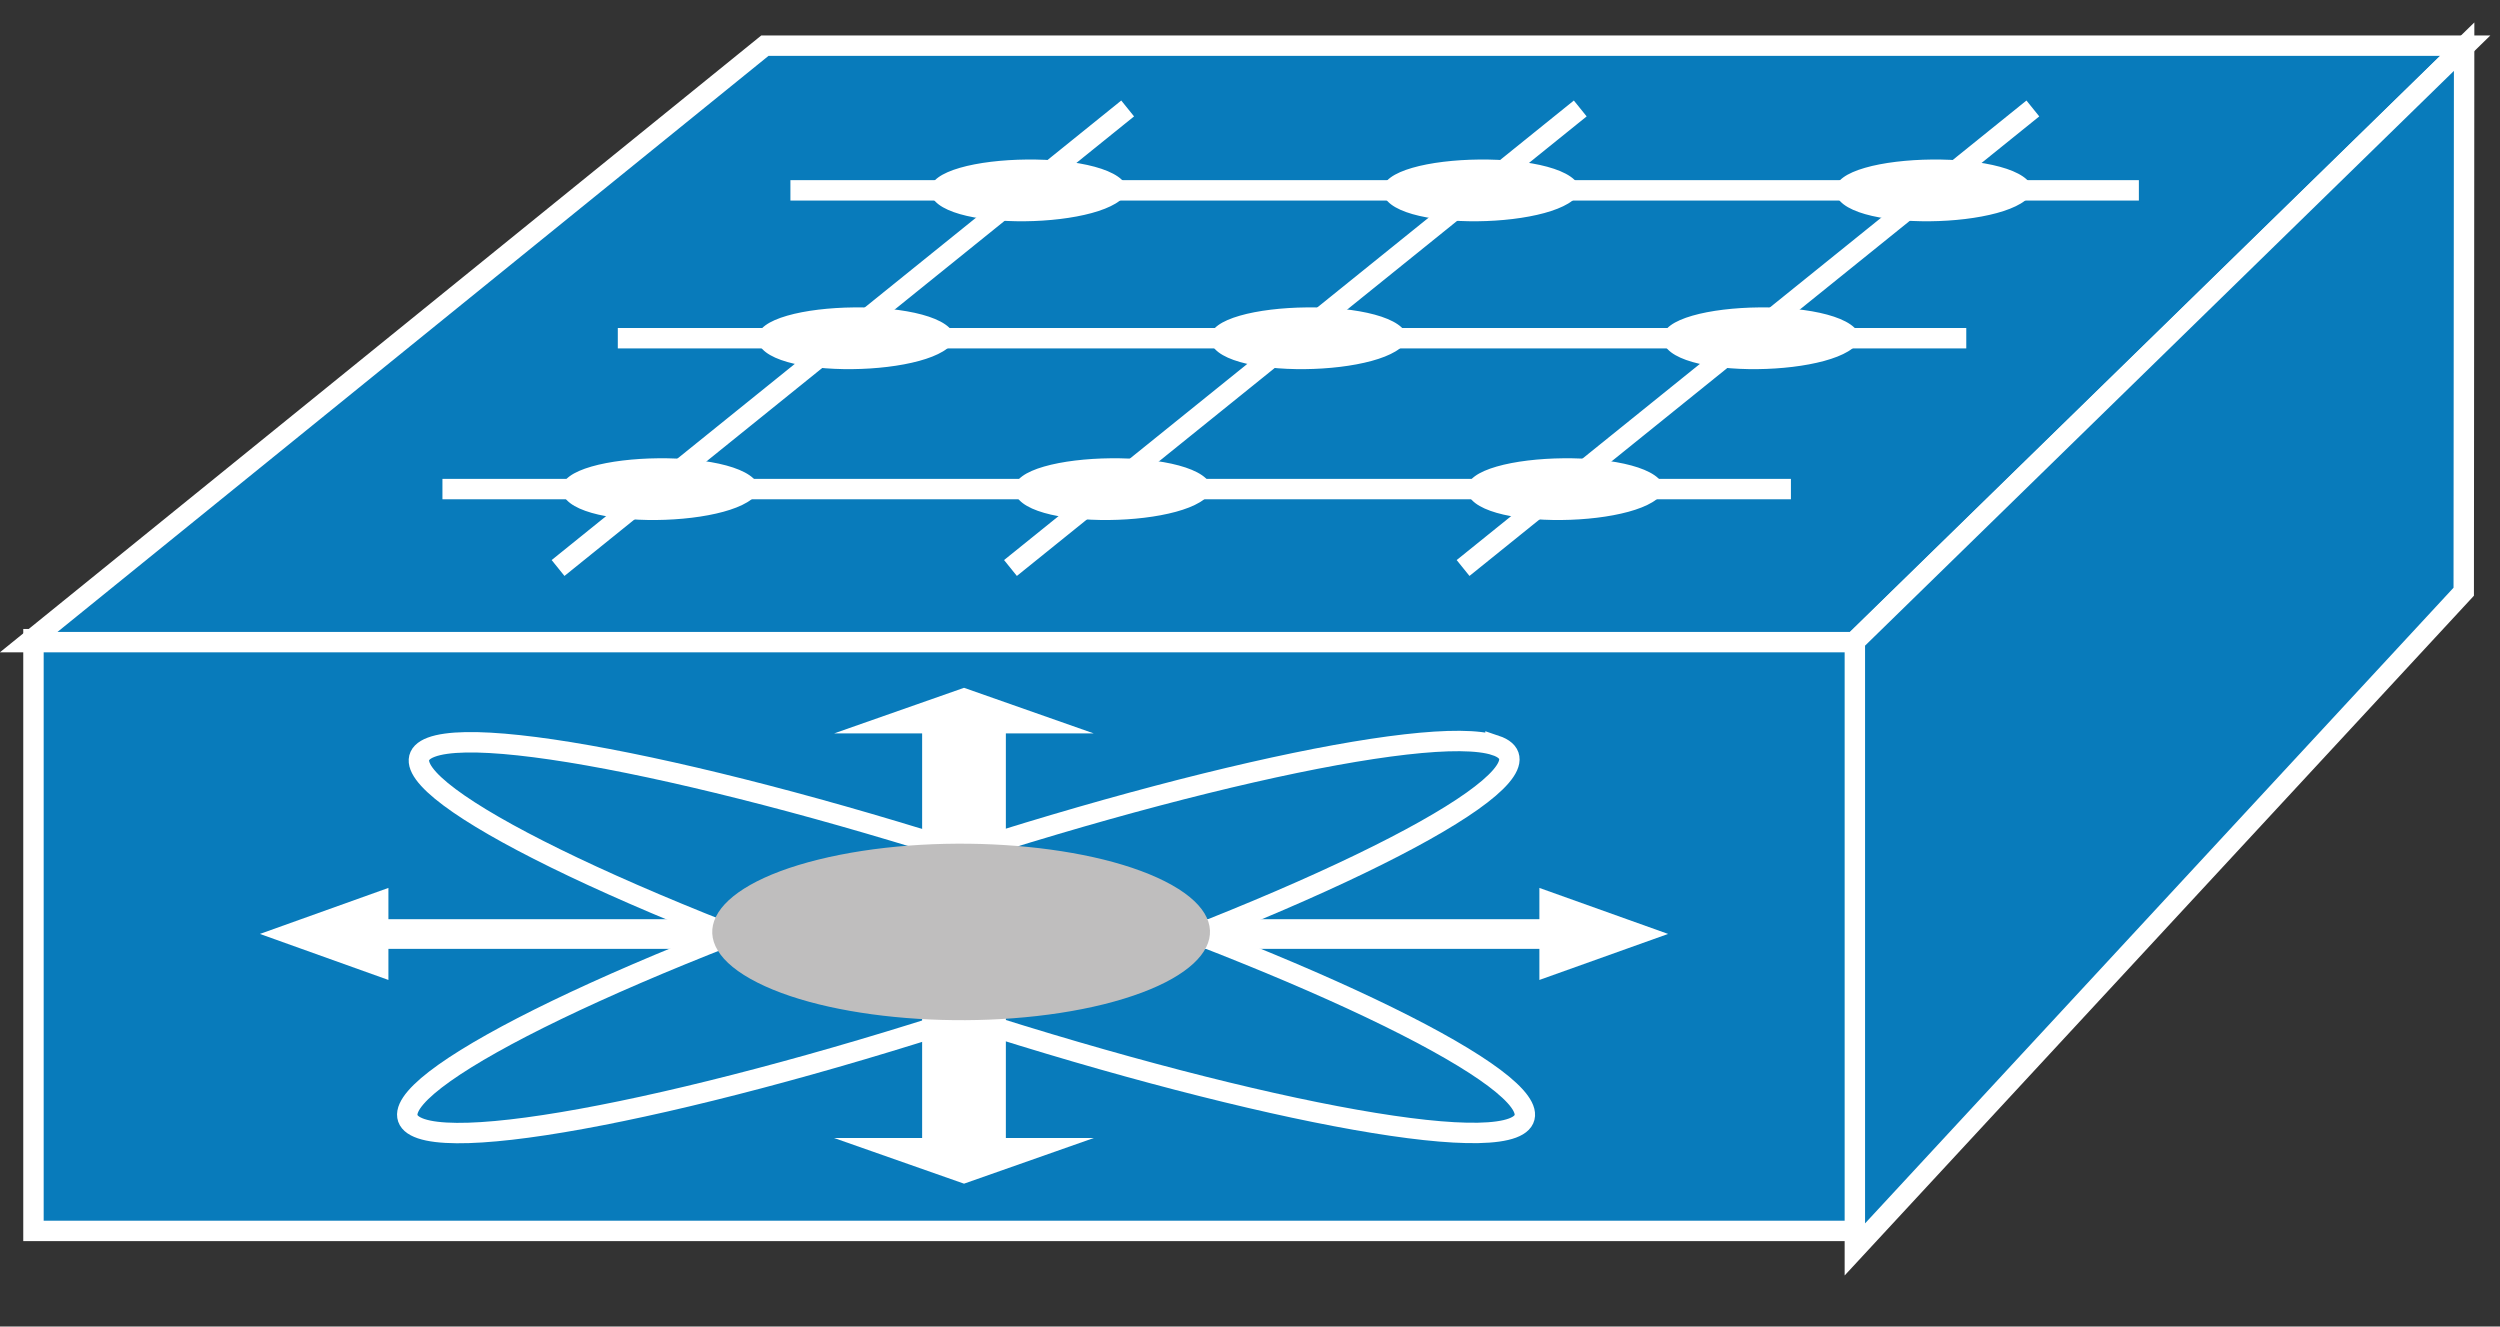 <?xml version="1.0" encoding="UTF-8" standalone="no"?>
<svg
   xmlns:dc="http://purl.org/dc/elements/1.1/"
   xmlns:cc="http://creativecommons.org/ns#"
   xmlns:rdf="http://www.w3.org/1999/02/22-rdf-syntax-ns#"
   xmlns:svg="http://www.w3.org/2000/svg"
   xmlns="http://www.w3.org/2000/svg"
   viewBox="0 0 61.25 32.5"
   height="32.5"
   width="61.25"
   xml:space="preserve"
   version="1.1"
   id="svg2"><rect x="0" y="0" width="61.25" height="32.5" fill="#333333" stroke="none"/><defs
     id="defs6" /><g
     transform="matrix(1.25,0,0,-1.25,0,32.5)"
     id="g10"><g
       transform="scale(0.1,0.1)"
       id="g12"><path
         id="path14"
         style="fill:#087bbb;fill-opacity:1;fill-rule:nonzero;stroke:none"
         d="m 6.559,18.738 357.191,0 0,115.98 -357.191,0 0,-115.98 z" /><path
         id="path16"
         style="fill:none;stroke:#ffffff;stroke-width:4;stroke-linecap:butt;stroke-linejoin:miter;stroke-miterlimit:4;stroke-dasharray:none;stroke-opacity:1"
         d="m 6.559,18.742 357.191,0 0,115.98 -357.191,0 0,-115.98 z" /><path
         id="path18"
         style="fill:#087bbb;fill-opacity:1;fill-rule:nonzero;stroke:none"
         d="m 5.621,134.141 144.301,116.91 333.277,0 -119.758,-116.91 -357.82,0" /><path
         id="path20"
         style="fill:none;stroke:#ffffff;stroke-width:4;stroke-linecap:butt;stroke-linejoin:miter;stroke-miterlimit:4;stroke-dasharray:none;stroke-opacity:1"
         d="m 5.621,134.141 144.301,116.91 333.277,0 -119.758,-116.91 -357.82,0 z" /><path
         id="path22"
         style="fill:#087bbb;fill-opacity:1;fill-rule:nonzero;stroke:none"
         d="m 363.551,15.109 119.34,128.911 0.078,106.839 -119.418,-116.57 0,-119.18" /><path
         id="path24"
         style="fill:none;stroke:#ffffff;stroke-width:4;stroke-linecap:butt;stroke-linejoin:miter;stroke-miterlimit:4;stroke-dasharray:none;stroke-opacity:1"
         d="m 363.551,15.113 119.34,128.91 0.078,106.829 -119.418,-116.559 0,-119.18 z" /><path
         id="path26"
         style="fill:#087bbb;fill-opacity:1;fill-rule:nonzero;stroke:none"
         d="M 109.379,148.672 221.02,238.75" /><path
         id="path28"
         style="fill:none;stroke:#ffffff;stroke-width:4;stroke-linecap:butt;stroke-linejoin:miter;stroke-miterlimit:4;stroke-dasharray:none;stroke-opacity:1"
         d="m 109.379,148.672 111.641,90.07" /><path
         id="path30"
         style="fill:#087bbb;fill-opacity:1;fill-rule:nonzero;stroke:none"
         d="M 198.051,148.672 309.73,238.75" /><path
         id="path32"
         style="fill:none;stroke:#ffffff;stroke-width:4;stroke-linecap:butt;stroke-linejoin:miter;stroke-miterlimit:4;stroke-dasharray:none;stroke-opacity:1"
         d="m 198.051,148.672 111.679,90.07" /><path
         id="path34"
         style="fill:#087bbb;fill-opacity:1;fill-rule:nonzero;stroke:none"
         d="M 286.762,148.672 398.441,238.75" /><path
         id="path36"
         style="fill:none;stroke:#ffffff;stroke-width:4;stroke-linecap:butt;stroke-linejoin:miter;stroke-miterlimit:4;stroke-dasharray:none;stroke-opacity:1"
         d="m 286.762,148.672 111.679,90.07" /><path
         id="path38"
         style="fill:none;stroke:#ffffff;stroke-width:4;stroke-linecap:butt;stroke-linejoin:miter;stroke-miterlimit:4;stroke-dasharray:none;stroke-opacity:1"
         d="m 154.922,222.691 264.297,0" /><path
         id="path40"
         style="fill:#ffffff;fill-opacity:1;fill-rule:nonzero;stroke:none"
         d="m 142.969,79.84 -66.84,0 0,6.129 -25.188,-9.02 25.188,-9.02 0,6.09 66.84,0 0,5.82" /><path
         id="path42"
         style="fill:#ffffff;fill-opacity:1;fill-rule:nonzero;stroke:none"
         d="m 180.738,60.66 0,-23.711 -17.258,0 25.469,-8.949 25.43,8.949 -17.231,0 0,23.711 -16.41,0" /><path
         id="path44"
         style="fill:#ffffff;fill-opacity:1;fill-rule:nonzero;stroke:none"
         d="m 180.738,92.578 0,23.672 -17.258,0 25.469,8.941 25.43,-8.941 -17.231,0 0,-23.672 -16.41,0" /><path
         id="path46"
         style="fill:#ffffff;fill-opacity:1;fill-rule:nonzero;stroke:none"
         d="m 234.922,74.019 66.797,0 0,-6.09 25.23,9.02 -25.23,9.02 0,-6.129 -66.797,0 0,-5.82" /><path
         id="path48"
         style="fill:none;stroke:#ffffff;stroke-width:4;stroke-linecap:butt;stroke-linejoin:miter;stroke-miterlimit:4;stroke-dasharray:none;stroke-opacity:1"
         d="M 296.449,38.902 C 283.91,34.211 226.289,47.102 167.77,67.731 109.262,88.352 71.988,108.863 84.531,113.551 97.07,118.242 154.73,105.352 213.238,84.723 271.762,64.141 308.98,43.594 296.449,38.902 Z" /><path
         id="path50"
         style="fill:none;stroke:#ffffff;stroke-width:4;stroke-linecap:butt;stroke-linejoin:miter;stroke-miterlimit:4;stroke-dasharray:none;stroke-opacity:1"
         d="m 293.121,113.902 c 13.25,-4.449 -23.16,-24.879 -81.32,-45.621 -58.129,-20.75 -116.02,-33.949 -129.262,-29.5 -13.238,4.461 23.16,24.891 81.332,45.629 58.117,20.742 115.969,33.942 129.25,29.492 z" /><path
         id="path52"
         style="fill:#bfbebe;fill-opacity:1;fill-rule:nonzero;stroke:none"
         d="m 216.328,63.16 c 22.113,5.512 27.461,16.289 11.992,24.102 -15.468,7.816 -45.859,9.727 -67.929,4.258 -22.071,-5.469 -27.422,-16.289 -11.95,-24.098 15.43,-7.812 45.821,-9.73 67.887,-4.262" /><path
         id="path54"
         style="fill:#ffffff;fill-opacity:1;fill-rule:evenodd;stroke:none"
         d="m 221.02,222.648 c -2.469,-7.648 -38.399,-8.398 -38.68,0 -0.27,7.743 37.781,8.481 38.68,0" /><path
         id="path56"
         style="fill:#ffffff;fill-opacity:1;fill-rule:evenodd;stroke:none"
         d="m 309.73,222.648 c -2.46,-7.648 -38.402,-8.398 -38.71,0 -0.282,7.743 37.808,8.481 38.71,0" /><path
         id="path58"
         style="fill:#ffffff;fill-opacity:1;fill-rule:evenodd;stroke:none"
         d="m 398.441,222.648 c -2.5,-7.648 -38.402,-8.398 -38.711,0 -0.281,7.743 37.809,8.481 38.711,0" /><path
         id="path60"
         style="fill:none;stroke:#ffffff;stroke-width:4;stroke-linecap:butt;stroke-linejoin:miter;stroke-miterlimit:4;stroke-dasharray:none;stroke-opacity:1"
         d="m 121.09,193.711 264.301,0" /><path
         id="path62"
         style="fill:#ffffff;fill-opacity:1;fill-rule:evenodd;stroke:none"
         d="m 187.191,193.672 c -2.461,-7.66 -38.402,-8.402 -38.711,0 -0.281,7.726 37.809,8.476 38.711,0" /><path
         id="path64"
         style="fill:#ffffff;fill-opacity:1;fill-rule:evenodd;stroke:none"
         d="m 275.898,193.672 c -2.5,-7.66 -38.398,-8.402 -38.707,0 -0.281,7.726 37.809,8.476 38.707,0" /><path
         id="path66"
         style="fill:#ffffff;fill-opacity:1;fill-rule:evenodd;stroke:none"
         d="m 364.609,193.672 c -2.5,-7.66 -38.437,-8.402 -38.711,0 -0.277,7.726 37.774,8.476 38.711,0" /><path
         id="path68"
         style="fill:none;stroke:#ffffff;stroke-width:4;stroke-linecap:butt;stroke-linejoin:miter;stroke-miterlimit:4;stroke-dasharray:none;stroke-opacity:1"
         d="m 86.719,164.141 264.301,0" /><path
         id="path70"
         style="fill:#ffffff;fill-opacity:1;fill-rule:evenodd;stroke:none"
         d="m 148.828,164.102 c -2.5,-7.661 -38.398,-8.403 -38.707,0 -0.281,7.726 37.809,8.476 38.707,0" /><path
         id="path72"
         style="fill:#ffffff;fill-opacity:1;fill-rule:evenodd;stroke:none"
         d="m 237.539,164.102 c -2.5,-7.661 -38.437,-8.403 -38.711,0 -0.277,7.726 37.774,8.476 38.711,0" /><path
         id="path74"
         style="fill:#ffffff;fill-opacity:1;fill-rule:evenodd;stroke:none"
         d="m 326.211,164.102 c -2.461,-7.661 -38.402,-8.403 -38.672,0 -0.269,7.726 37.77,8.476 38.672,0" /></g></g></svg>